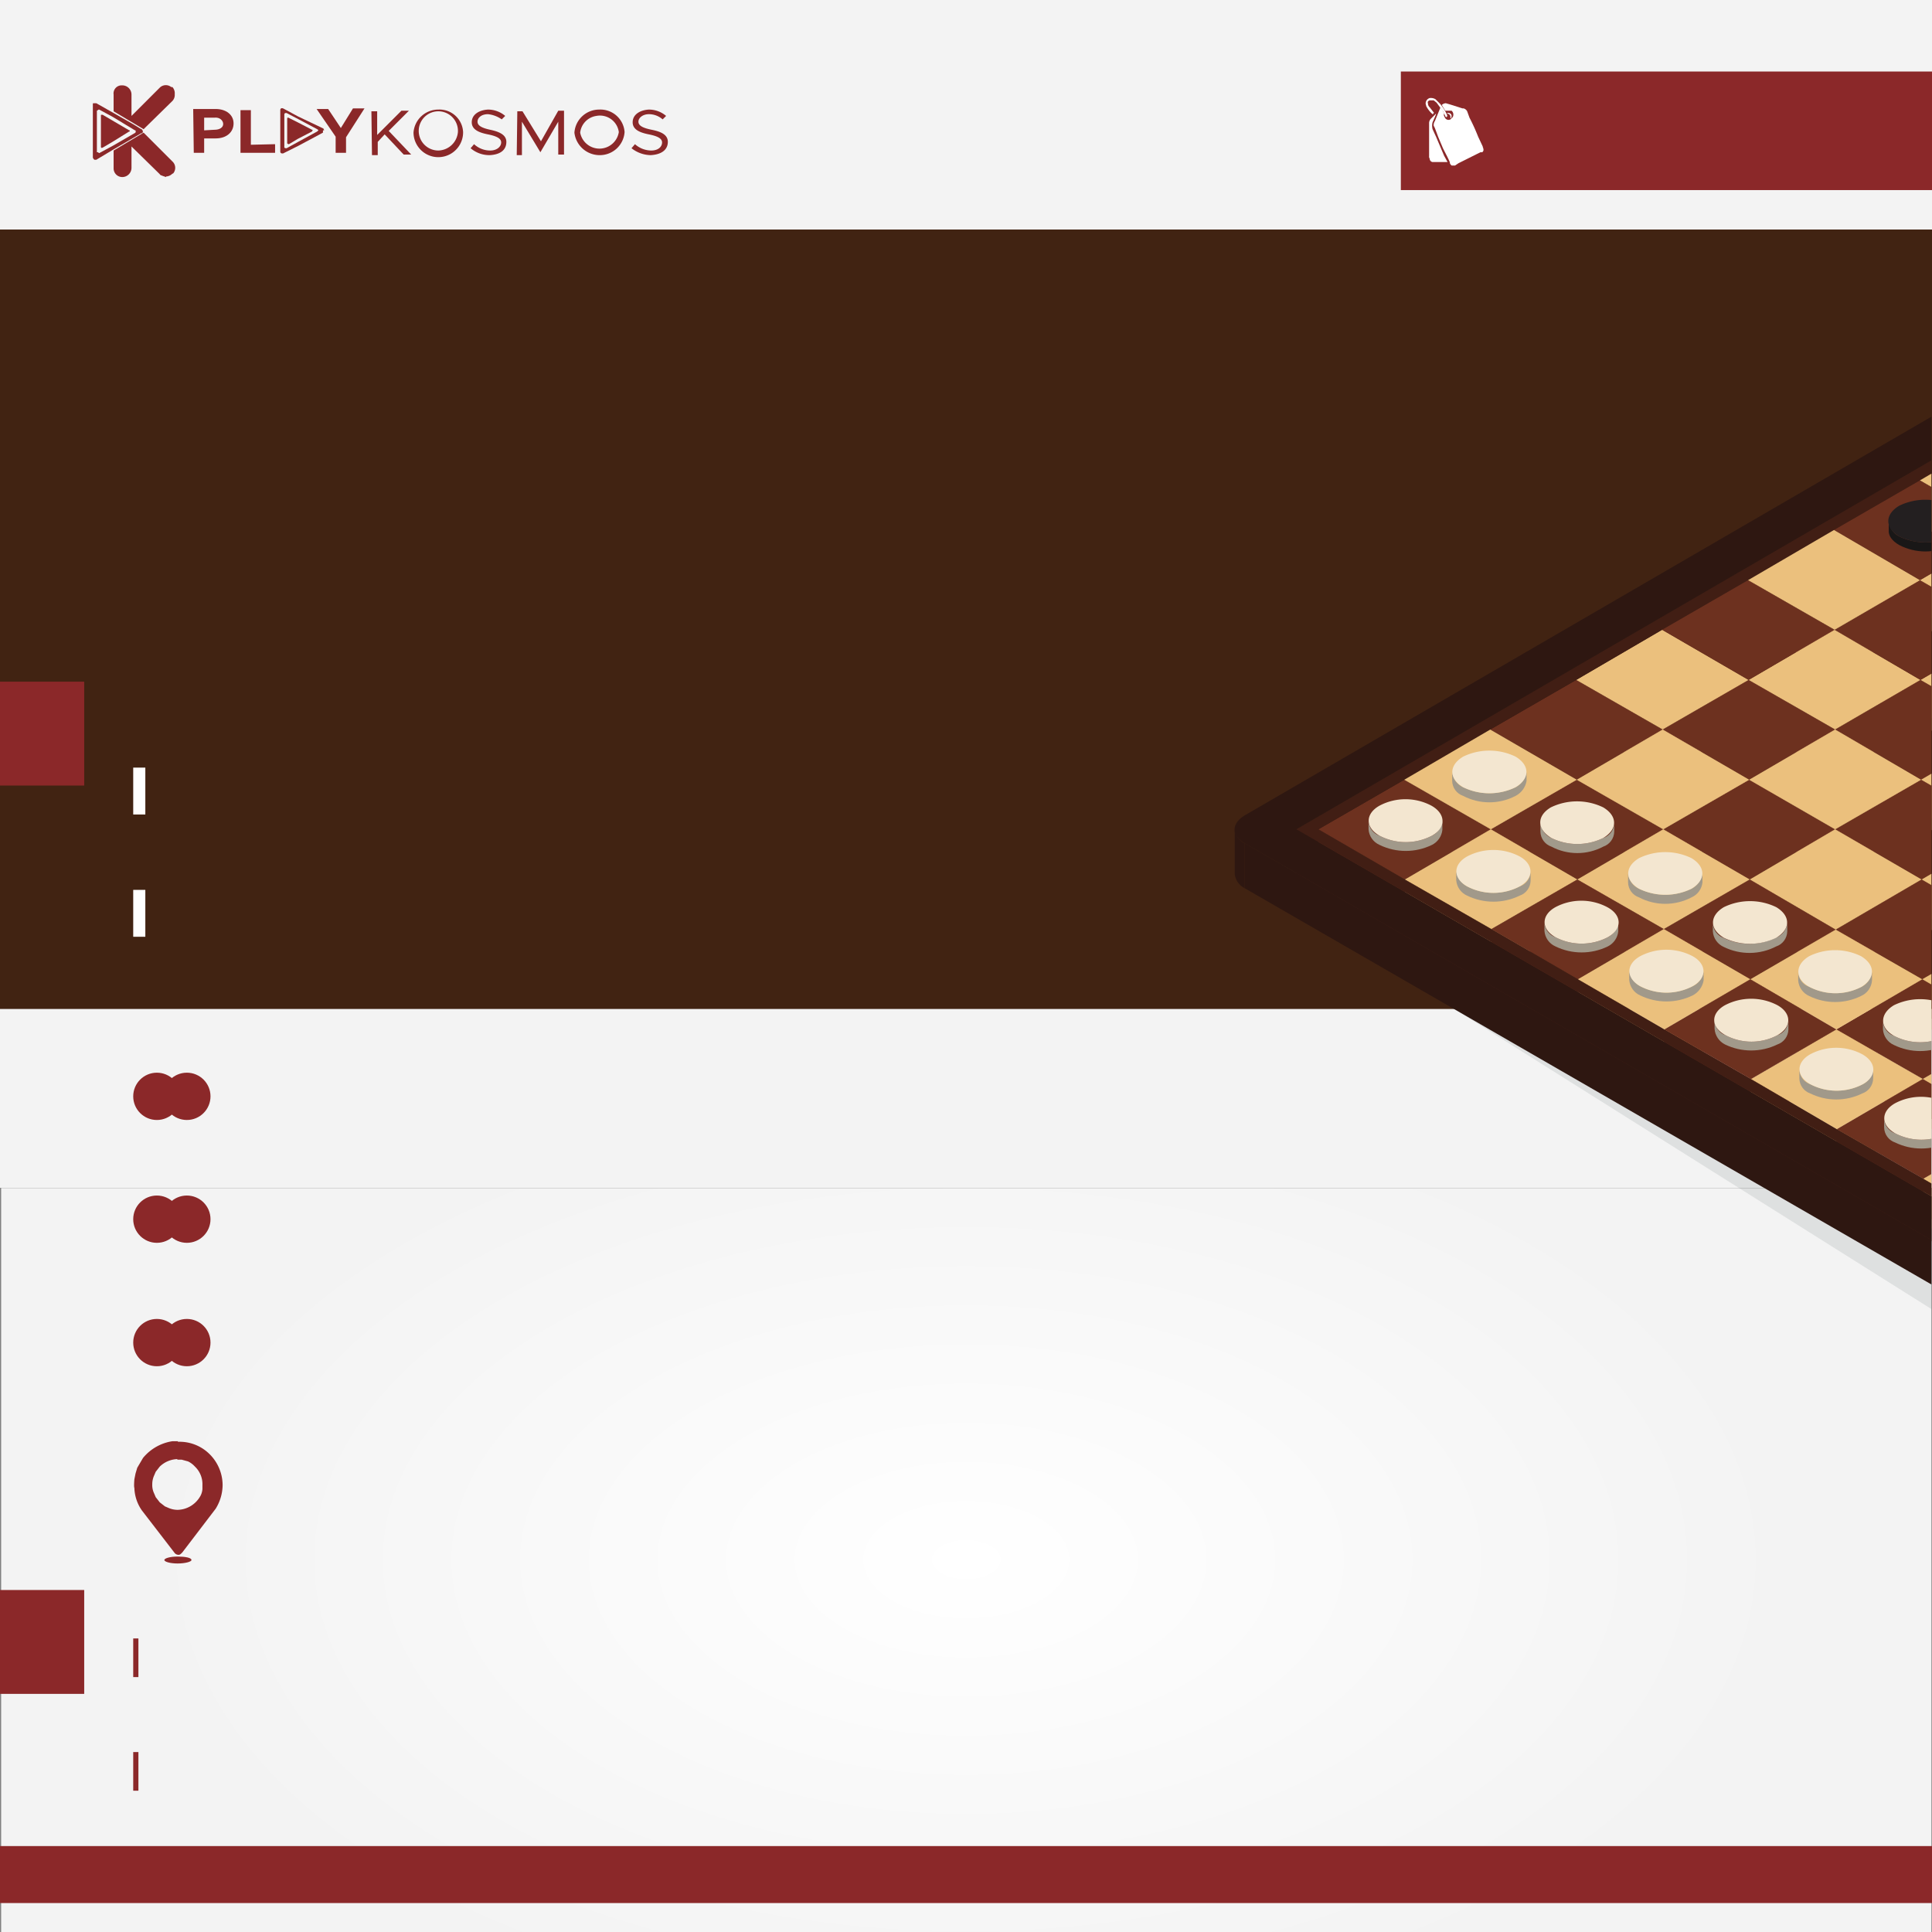 <svg id="b579245a-172e-460f-986d-e46d4be2309b" data-name="Layer 1" xmlns="http://www.w3.org/2000/svg" xmlns:xlink="http://www.w3.org/1999/xlink" width="335" height="335" viewBox="0 0 335 335">
  <rect x="0" y="0" width="335" height="335" fill="#808080" stroke="none"/>
  <defs>
    <radialGradient id="adffb8e7-b6c4-4043-b7ab-d3c22f798547" cx="167.55" cy="219.71" r="142.83" gradientTransform="translate(0 145.2) scale(1 0.57)" gradientUnits="userSpaceOnUse">
      <stop offset="0" stop-color="#fff"/>
      <stop offset="1" stop-color="#f3f3f3"/>
    </radialGradient>
    <radialGradient id="a56e0d9f-366a-46cb-81c6-3f0dd7b933a6" cx="167.5" cy="-65.21" r="130" gradientTransform="matrix(1, 0, 0, -1.36, 0, 455.23)" xlink:href="#adffb8e7-b6c4-4043-b7ab-d3c22f798547"/>
    <clipPath id="a9082464-cea8-4c63-8455-c39a7ade8ea6">
      <rect width="334.9" height="473.81" fill="none"/>
    </clipPath>
    <clipPath id="a20444fc-c67c-4355-ac3a-2a7e32ccacd1">
      <path d="M340.3,90.4v1.5a2.8,2.8,0,0,1-1.9,2.6,9.8,9.8,0,0,1-9.1,0c-1.2-.7-1.9-1.6-1.8-2.6V90.4a3.3,3.3,0,0,0,1.8,2.6,10.4,10.4,0,0,0,9.1,0A2.8,2.8,0,0,0,340.3,90.4Z" fill="none"/>
    </clipPath>
    <clipPath id="e36ac308-5df9-4354-bf50-aa76743e8f31">
      <path d="M264.7,133.9v1.5a3.6,3.6,0,0,1-1.9,2.6,9.8,9.8,0,0,1-9.1,0,2.8,2.8,0,0,1-1.9-2.6v-1.6a3.2,3.2,0,0,0,1.9,2.7,10.4,10.4,0,0,0,9.1,0A3.6,3.6,0,0,0,264.7,133.9Z" fill="none"/>
    </clipPath>
    <clipPath id="e7ef9ee9-caee-4b4e-9102-2cf9fd3f803a">
      <path d="M279.9,142.7v1.5a2.8,2.8,0,0,1-1.9,2.6,9.6,9.6,0,0,1-9,0,2.8,2.8,0,0,1-1.9-2.6v-1.6a3.2,3.2,0,0,0,1.9,2.7,10.2,10.2,0,0,0,9,0A2.8,2.8,0,0,0,279.9,142.7Z" fill="none"/>
    </clipPath>
    <clipPath id="e1914b7a-31e8-41f3-a0a0-4ea05456e651">
      <path d="M295.2,151.5V153a3.2,3.2,0,0,1-1.9,2.6,9.8,9.8,0,0,1-9.1,0,2.8,2.8,0,0,1-1.9-2.6v-1.6a3.2,3.2,0,0,0,1.9,2.7,10.4,10.4,0,0,0,9.1,0A3.6,3.6,0,0,0,295.2,151.5Z" fill="none"/>
    </clipPath>
    <clipPath id="f24ddd49-c0f8-4468-b0b7-eb173d767e8b">
      <path d="M309.9,160v1.5a2.8,2.8,0,0,1-1.9,2.6,10.1,10.1,0,0,1-9.1.1,3.2,3.2,0,0,1-1.9-2.7v-1.6a2.8,2.8,0,0,0,1.8,2.7,10.4,10.4,0,0,0,9.1,0A3,3,0,0,0,309.9,160Z" fill="none"/>
    </clipPath>
    <clipPath id="b7c801c0-9fc8-45d8-b9bb-c79cfc3c46b7">
      <path d="M324.6,168.5V170a3.2,3.2,0,0,1-1.9,2.7,10.2,10.2,0,0,1-9,0,3.2,3.2,0,0,1-1.9-2.7v-1.5a2.8,2.8,0,0,0,1.9,2.6,9.8,9.8,0,0,0,9.1,0A3.3,3.3,0,0,0,324.6,168.5Z" fill="none"/>
    </clipPath>
    <clipPath id="a4ea673f-9364-474f-a432-bedff842ded6">
      <path d="M339.3,177v1.5a3.3,3.3,0,0,1-1.8,2.7,10.4,10.4,0,0,1-9.1,0,3.2,3.2,0,0,1-1.9-2.7V177a2.8,2.8,0,0,0,1.9,2.6,9.8,9.8,0,0,0,9.1,0A3.3,3.3,0,0,0,339.3,177Z" fill="none"/>
    </clipPath>
    <clipPath id="fb3db44d-3b9e-4fb7-a039-62e4ac594afc">
      <path d="M250.1,142.3v1.6a3.3,3.3,0,0,1-1.8,2.6,10.4,10.4,0,0,1-9.1,0,3.2,3.2,0,0,1-1.9-2.7v-1.5a2.8,2.8,0,0,0,1.9,2.6,9.8,9.8,0,0,0,9.1,0A3.3,3.3,0,0,0,250.1,142.3Z" fill="none"/>
    </clipPath>
    <clipPath id="f3fc1c3e-9166-4a23-865e-b52d2cb3044a">
      <path d="M265.4,151.1v1.6a2.8,2.8,0,0,1-1.9,2.6,10.4,10.4,0,0,1-9.1,0,3.2,3.2,0,0,1-1.9-2.7v-1.5a3.6,3.6,0,0,0,1.9,2.6,9.8,9.8,0,0,0,9.1,0A2.8,2.8,0,0,0,265.4,151.1Z" fill="none"/>
    </clipPath>
    <clipPath id="e5732d38-1fa2-4647-afa9-57262903154c">
      <path d="M280.6,159.9v1.6a3.3,3.3,0,0,1-1.8,2.6,10.4,10.4,0,0,1-9.1,0,3.2,3.2,0,0,1-1.9-2.7v-1.5a2.8,2.8,0,0,0,1.9,2.6,9.8,9.8,0,0,0,9.1,0A3.3,3.3,0,0,0,280.6,159.9Z" fill="none"/>
    </clipPath>
    <clipPath id="bdb601e1-ec96-429e-8f14-c4461f68674b">
      <path d="M295.4,168.4V170a3.6,3.6,0,0,1-1.9,2.6,10.4,10.4,0,0,1-9.1,0,3.2,3.2,0,0,1-1.9-2.7v-1.5a3.6,3.6,0,0,0,1.9,2.6,9.8,9.8,0,0,0,9.1,0A3.2,3.2,0,0,0,295.4,168.4Z" fill="none"/>
    </clipPath>
    <clipPath id="f2ce44b2-7303-418b-9391-a7e9d9d3cb7c">
      <path d="M310.1,176.9v1.6a2.8,2.8,0,0,1-1.9,2.6,10.4,10.4,0,0,1-9.1,0,3.3,3.3,0,0,1-1.8-2.7v-1.5a2.8,2.8,0,0,0,1.9,2.6,9.6,9.6,0,0,0,9,0A2.8,2.8,0,0,0,310.1,176.9Z" fill="none"/>
    </clipPath>
    <clipPath id="bc7157b3-72a8-4203-b6a5-a76c42a73d9a">
      <path d="M324.8,185.4V187a2.8,2.8,0,0,1-1.9,2.6,10.2,10.2,0,0,1-9,0A2.8,2.8,0,0,1,312,187v-1.6a2.8,2.8,0,0,0,1.9,2.6,9.8,9.8,0,0,0,9.1,0A3.3,3.3,0,0,0,324.8,185.4Z" fill="none"/>
    </clipPath>
    <clipPath id="e58e314e-6dbf-467f-a804-be5739f3bc3c">
      <path d="M339.5,193.9v1.6a3.3,3.3,0,0,1-1.8,2.6,10.4,10.4,0,0,1-9.1,0,2.8,2.8,0,0,1-1.9-2.6v-1.6a2.8,2.8,0,0,0,1.9,2.6,9.8,9.8,0,0,0,9.1,0A3.3,3.3,0,0,0,339.5,193.9Z" fill="none"/>
    </clipPath>
  </defs>
  <g>
    <g>
      <g>
        <rect x="0.2" y="206" width="334.7" height="129.03" fill="url(#adffb8e7-b6c4-4043-b7ab-d3c22f798547)"/>
        <g>
          <rect width="335" height="205.97" fill="url(#a56e0d9f-366a-46cb-81c6-3f0dd7b933a6)"/>
          <rect y="39.8" width="335" height="135.15" fill="#412312"/>
          <rect y="320.1" width="335" height="9.88" fill="#8b2829"/>
          <rect y="118.2" width="14.6" height="18.01" fill="#8b2829"/>
          <rect y="275.7" width="14.6" height="18.01" fill="#8b2829"/>
        </g>
      </g>
      <g clip-path="url(#a9082464-cea8-4c63-8455-c39a7ade8ea6)">
        <g>
          <polygon points="428.6 122.2 419.1 116.7 410.3 111.6 401.5 106.5 348.7 76 296.2 106.5 296.2 106.5 296.1 106.5 287.4 111.6 286.7 111.9 278.6 116.7 278 117 269.2 122.1 269.3 122.2 216.8 152.7 357.5 241.2 490 157.6 481.5 152.7 428.6 122.2" fill="#273339" opacity="0.1" style="isolation: isolate"/>
          <g>
            <g>
              <polygon points="243.5 135.2 243.5 143 228.6 151.6 228.6 143.8 243.5 135.2" fill="#411e14"/>
              <polygon points="258.4 126.5 258.4 134.3 243.5 143 243.5 135.2 258.4 126.5" fill="#411e14"/>
              <polygon points="258.5 143.8 258.5 151.6 243.5 143 243.5 135.2 258.5 143.8" fill="#ebc07d"/>
              <polygon points="258.5 143.8 258.5 151.6 243.6 160.3 243.6 152.5 258.5 143.8" fill="#6d311f"/>
              <polygon points="243.6 152.5 243.6 160.3 228.6 151.6 228.6 143.8 243.6 152.5" fill="#6d311f"/>
              <polygon points="258.6 161.1 258.6 168.9 243.6 160.3 243.6 152.5 258.6 161.1" fill="#ebc07d"/>
              <polygon points="273.4 135.2 273.4 143 258.4 134.3 258.4 126.5 273.4 135.2" fill="#6d311f"/>
              <polygon points="273.4 135.2 273.4 143 258.5 151.6 258.5 143.8 273.4 135.2" fill="#ebc07d"/>
              <polygon points="273.5 152.5 273.5 160.3 258.5 151.6 258.5 143.8 273.5 152.5" fill="#6d311f"/>
              <polygon points="273.5 152.5 273.5 160.3 258.6 168.9 258.6 161.1 273.5 152.5" fill="#ebc07d"/>
              <polygon points="273.6 169.8 273.6 177.6 258.6 168.9 258.6 161.1 273.6 169.8" fill="#6d311f"/>
              <polygon points="288.2 109.2 288.2 117 273.3 125.6 273.3 117.9 288.2 109.2" fill="#411e14"/>
              <polygon points="288.3 126.5 288.2 134.3 273.3 125.6 273.3 117.9 288.3 126.5" fill="#ebc07d"/>
              <polygon points="288.3 126.5 288.2 134.3 273.4 143 273.4 135.2 288.3 126.5" fill="#6d311f"/>
              <polygon points="288.4 143.8 288.3 151.6 273.4 143 273.4 135.2 288.4 143.8" fill="#ebc07d"/>
              <polygon points="288.4 143.8 288.3 151.6 273.5 160.3 273.5 152.5 288.4 143.8" fill="#6d311f"/>
              <polygon points="288.5 161.1 288.4 168.9 273.5 160.3 273.5 152.5 288.5 161.1" fill="#ebc07d"/>
              <polygon points="288.5 161.1 288.4 168.9 273.6 177.6 273.6 169.8 288.5 161.1" fill="#6d311f"/>
              <polygon points="288.6 178.5 288.5 186.2 273.6 177.6 273.6 169.8 288.6 178.5" fill="#ebc07d"/>
              <polygon points="303.1 100.6 303 108.3 288.2 117 288.2 109.2 303.1 100.6" fill="#411e14"/>
              <polygon points="303.2 117.9 303.1 125.6 288.2 117 288.2 109.2 303.2 117.9" fill="#6d311f"/>
              <polygon points="303.2 117.9 303.1 125.6 288.2 134.3 288.3 126.5 303.2 117.9" fill="#ebc07d"/>
              <polygon points="303.3 135.2 303.2 143 288.2 134.3 288.3 126.5 303.3 135.2" fill="#6d311f"/>
              <polygon points="303.3 135.2 303.2 143 288.3 151.6 288.4 143.8 303.3 135.2" fill="#ebc07d"/>
              <polygon points="303.4 152.5 303.3 160.3 288.3 151.6 288.4 143.8 303.4 152.5" fill="#6d311f"/>
              <polygon points="303.4 152.5 303.3 160.3 288.4 168.9 288.5 161.1 303.4 152.5" fill="#ebc07d"/>
              <polygon points="303.5 169.8 303.4 177.6 288.4 168.9 288.5 161.1 303.5 169.8" fill="#6d311f"/>
              <polygon points="303.5 169.8 303.4 177.6 288.5 186.2 288.6 178.5 303.5 169.8" fill="#ebc07d"/>
              <polygon points="318 91.9 317.9 99.7 303 108.3 303.1 100.6 318 91.9" fill="#411e14"/>
              <polygon points="318.1 109.2 318 117 303 108.3 303.1 100.6 318.1 109.2" fill="#ebc07d"/>
              <polygon points="318.1 109.2 318 117 303.1 125.6 303.2 117.9 318.1 109.2" fill="#6d311f"/>
              <polygon points="318.2 126.5 318.1 134.3 303.1 125.6 303.2 117.9 318.2 126.5" fill="#ebc07d"/>
              <polygon points="318.2 126.5 318.1 134.3 303.2 143 303.3 135.2 318.2 126.5" fill="#6d311f"/>
              <polygon points="318.2 143.8 318.2 151.6 303.2 143 303.3 135.2 318.2 143.8" fill="#ebc07d"/>
              <polygon points="318.2 143.8 318.2 151.6 303.3 160.3 303.4 152.5 318.2 143.8" fill="#6d311f"/>
              <polygon points="318.3 161.2 318.3 168.9 303.3 160.3 303.4 152.5 318.3 161.2" fill="#ebc07d"/>
              <polygon points="318.3 161.2 318.3 168.9 303.4 177.6 303.5 169.8 318.3 161.2" fill="#6d311f"/>
              <polygon points="318.4 178.5 318.4 186.2 303.4 177.6 303.5 169.8 318.4 178.5" fill="#ebc07d"/>
              <polygon points="318.4 178.5 318.4 186.2 303.5 194.9 303.6 187.1 318.4 178.5" fill="#6d311f"/>
              <polygon points="303.6 187.1 303.5 194.9 288.5 186.2 288.6 178.5 303.6 187.1" fill="#6d311f"/>
              <polygon points="332.9 83.3 332.8 91 317.9 99.7 318 91.9 332.9 83.3" fill="#411e14"/>
              <polygon points="332.9 100.6 332.9 108.3 317.9 99.7 318 91.9 332.9 100.6" fill="#6d311f"/>
              <polygon points="332.9 100.6 332.9 108.3 318 117 318.1 109.2 332.9 100.6" fill="#ebc07d"/>
              <polygon points="333 117.9 333 125.6 318 117 318.1 109.2 333 117.9" fill="#6d311f"/>
              <polygon points="333 117.9 333 125.6 318.1 134.3 318.2 126.5 333 117.9" fill="#ebc07d"/>
              <polygon points="333.1 135.2 333.1 142.9 318.1 134.3 318.2 126.5 333.1 135.2" fill="#6d311f"/>
              <polygon points="333.1 135.2 333.1 142.9 318.2 151.6 318.2 143.8 333.1 135.2" fill="#ebc07d"/>
              <polygon points="333.2 152.5 333.2 160.3 318.2 151.6 318.2 143.8 333.2 152.5" fill="#6d311f"/>
              <polygon points="333.2 152.5 333.2 160.3 318.3 168.9 318.3 161.2 333.2 152.5" fill="#ebc07d"/>
              <polygon points="333.3 169.8 333.3 177.6 318.3 168.9 318.3 161.2 333.3 169.8" fill="#6d311f"/>
              <polygon points="333.3 169.8 333.3 177.6 318.4 186.2 318.4 178.5 333.3 169.8" fill="#ebc07d"/>
              <polygon points="333.4 187.1 333.4 194.9 318.4 186.2 318.4 178.5 333.4 187.1" fill="#6d311f"/>
              <polygon points="333.4 187.1 333.4 194.9 318.5 203.5 318.5 195.8 333.4 187.1" fill="#ebc07d"/>
              <polygon points="318.5 195.8 318.5 203.5 303.5 194.9 303.6 187.1 318.5 195.8" fill="#ebc07d"/>
              <polygon points="347.8 91.9 347.8 99.7 332.8 91 332.9 83.3 347.8 91.9" fill="#ebc07d"/>
              <polygon points="347.8 91.9 347.8 99.7 332.9 108.3 332.9 100.6 347.8 91.9" fill="#6d311f"/>
              <polygon points="347.9 109.2 347.9 117 332.9 108.3 332.9 100.6 347.9 109.2" fill="#ebc07d"/>
              <polygon points="347.9 109.2 347.9 117 333 125.6 333 117.9 347.9 109.2" fill="#6d311f"/>
              <polygon points="348 126.5 348 134.3 333 125.6 333 117.9 348 126.5" fill="#ebc07d"/>
              <polygon points="348 126.5 348 134.3 333.1 142.9 333.1 135.2 348 126.5" fill="#6d311f"/>
              <polygon points="348.1 143.8 348.1 151.6 333.1 142.9 333.1 135.2 348.1 143.8" fill="#ebc07d"/>
              <polygon points="348.1 143.8 348.1 151.6 333.2 160.3 333.2 152.5 348.1 143.8" fill="#6d311f"/>
              <polygon points="348.2 161.2 348.2 168.9 333.2 160.3 333.2 152.5 348.2 161.2" fill="#ebc07d"/>
              <polygon points="348.2 161.2 348.2 168.9 333.3 177.6 333.3 169.8 348.2 161.2" fill="#6d311f"/>
              <polygon points="348.3 178.5 348.3 186.2 333.3 177.6 333.3 169.8 348.3 178.5" fill="#ebc07d"/>
              <polygon points="348.3 178.5 348.3 186.2 333.4 194.9 333.4 187.1 348.3 178.5" fill="#6d311f"/>
              <polygon points="348.4 195.8 348.4 203.5 333.4 194.9 333.4 187.1 348.4 195.8" fill="#ebc07d"/>
              <polygon points="348.4 195.8 348.4 203.5 333.5 212.2 333.5 204.4 348.4 195.8" fill="#6d311f"/>
              <polygon points="333.5 204.4 333.5 212.2 318.5 203.5 318.5 195.8 333.5 204.4" fill="#6d311f"/>
              <polygon points="348.5 213.1 348.5 220.8 333.5 212.2 333.5 204.4 348.5 213.1" fill="#ebc07d"/>
              <polygon points="348.5 215.3 348.5 223.1 224.8 151.6 224.8 143.8 348.5 215.3" fill="#411e14"/>
              <polygon points="228.6 143.8 243.5 135.2 258.4 126.5 263.2 129.3 273.3 123.4 273.3 117.9 288.2 109.2 303.1 100.6 318 91.9 318 91.9 332.9 83.3 332.9 83.3 332.9 83.3 337.6 86 347.7 80.2 347.7 72.4 224.8 143.8 224.8 151.6 228.6 149.4 228.6 143.8" fill="#2e1711"/>
              <polygon points="339.5 87.1 347.7 82.4 347.7 74.6 332.9 83.3 332.9 83.3 339.5 87.1" fill="#411e14"/>
              <polygon points="362.9 117.9 348 126.5 333 117.9 347.9 109.2 362.9 117.9" fill="#ebc07d"/>
              <polygon points="333 117.9 318.2 126.5 303.2 117.9 318.1 109.2 333 117.9" fill="#ebc07d"/>
              <polygon points="273.3 117.9 273.3 125.6 258.4 134.3 258.4 126.5 273.3 117.9" fill="#411e14"/>
              <polygon points="362.8 100.6 347.9 109.2 332.9 100.6 347.8 91.9 362.8 100.6" fill="#ebc07d"/>
              <polygon points="347.9 109.2 333 117.9 318.1 109.2 332.9 100.6 347.9 109.2" fill="#6d311f"/>
              <polygon points="303.2 117.9 288.3 126.5 273.3 117.9 288.2 109.2 303.2 117.9" fill="#ebc07d"/>
              <polygon points="348 126.5 333.1 135.2 318.2 126.5 333 117.9 348 126.5" fill="#6d311f"/>
              <polygon points="288.3 126.5 273.4 135.2 258.4 126.5 273.3 117.9 288.3 126.5" fill="#6d311f"/>
              <polygon points="363 135.2 348.1 143.8 333.1 135.2 348 126.5 363 135.2" fill="#ebc07d"/>
              <path d="M214.1,151.6v-7.8a2.9,2.9,0,0,0,1.7,2.4V154A3.2,3.2,0,0,1,214.1,151.6Z" fill="#2e1711"/>
              <polygon points="348.1 143.8 333.2 152.5 318.2 143.8 333.1 135.2 348.1 143.8" fill="#6d311f"/>
              <polygon points="318.2 143.8 303.4 152.5 288.4 143.8 303.3 135.2 318.2 143.8" fill="#6d311f"/>
              <polygon points="288.4 143.8 273.5 152.5 258.5 143.8 273.4 135.2 288.4 143.8" fill="#6d311f"/>
              <polygon points="258.5 143.8 243.6 152.5 228.6 143.8 243.5 135.2 258.5 143.8" fill="#6d311f"/>
              <polygon points="363.1 152.5 348.2 161.2 333.2 152.5 348.1 143.8 363.1 152.5" fill="#ebc07d"/>
              <polygon points="333.2 152.5 318.3 161.2 303.4 152.5 318.2 143.8 333.2 152.5" fill="#ebc07d"/>
              <polygon points="303.4 152.5 288.5 161.1 273.5 152.5 288.4 143.8 303.4 152.5" fill="#ebc07d"/>
              <polygon points="273.5 152.5 258.6 161.1 243.6 152.5 258.5 143.8 273.5 152.5" fill="#ebc07d"/>
              <polygon points="348.2 161.2 333.3 169.8 318.3 161.2 333.2 152.5 348.2 161.2" fill="#6d311f"/>
              <polygon points="318.3 161.2 303.5 169.8 288.5 161.1 303.4 152.5 318.3 161.2" fill="#6d311f"/>
              <polygon points="288.5 161.1 273.6 169.8 258.6 161.1 273.5 152.5 288.5 161.1" fill="#6d311f"/>
              <polygon points="363.2 169.8 348.3 178.5 333.3 169.8 348.2 161.2 363.2 169.8" fill="#ebc07d"/>
              <polygon points="303.5 169.8 288.6 178.5 273.6 169.8 288.5 161.1 303.5 169.8" fill="#ebc07d"/>
              <polygon points="348.3 178.5 333.4 187.1 318.4 178.5 333.3 169.8 348.3 178.5" fill="#6d311f"/>
              <polygon points="363.3 187.1 348.4 195.8 333.4 187.1 348.3 178.5 363.3 187.1" fill="#ebc07d"/>
              <polygon points="333.4 187.1 318.5 195.8 303.6 187.1 318.4 178.5 333.4 187.1" fill="#ebc07d"/>
              <polygon points="348.4 195.8 333.5 204.4 318.5 195.8 333.4 187.1 348.4 195.8" fill="#6d311f"/>
              <polygon points="363.4 204.4 348.5 213.1 333.5 204.4 348.4 195.8 363.4 204.4" fill="#ebc07d"/>
              <path d="M480.4,141.4,351.8,67.2a9.1,9.1,0,0,0-8.2,0L215.8,141.4c-2.3,1.4-2.3,3.5,0,4.8l128.6,74.3a9.3,9.3,0,0,0,8.3,0l127.7-74.3C482.7,144.9,482.7,142.8,480.4,141.4ZM348.5,215.3,224.8,143.8,347.7,72.4l123.8,71.4-123,71.5" fill="#2e1711"/>
              <path d="M348.5,215.3l123-71.5L347.7,72.4,224.8,143.8Zm-90.1-88.8,14.9-8.6,14.9-8.7,14.9-8.6L318,91.9l14.9-8.6,14.8-8.7,15,8.7,15,8.6,15,8.7,15,8.6,15,8.7,15,8.6,15,8.7,15,8.6h0l-14.9,8.7-14.9,8.7L423,169.8h0l-14.9,8.7-14.9,8.6-14.9,8.7h0l-14.9,8.6-14.9,8.7-15-8.7-15-8.6-14.9-8.7-15-8.6-15-8.7-15-8.7-15-8.6-15-8.7,14.9-8.6,14.9-8.7" fill="#411e14"/>
              <polygon points="347.8 91.9 362.7 83.3 347.7 74.6 332.9 83.3 347.8 91.9" fill="#ebc07d"/>
              <polygon points="347.8 91.9 332.9 100.6 318 91.9 332.9 83.3 347.8 91.9" fill="#6d311f"/>
              <polygon points="332.9 100.6 318.1 109.2 303.1 100.6 318 91.9 332.9 100.6" fill="#ebc07d"/>
              <polygon points="318.1 109.2 303.2 117.9 288.2 109.2 303.1 100.6 318.1 109.2" fill="#6d311f"/>
              <polygon points="318.2 126.5 303.3 135.2 288.3 126.5 303.2 117.9 318.2 126.5" fill="#6d311f"/>
              <polygon points="333.1 135.2 318.2 143.8 303.3 135.2 318.2 126.5 333.1 135.2" fill="#ebc07d"/>
              <polygon points="303.3 135.2 288.4 143.8 273.4 135.2 288.3 126.5 303.3 135.2" fill="#ebc07d"/>
              <polygon points="273.4 135.2 258.5 143.8 243.5 135.2 258.4 126.5 273.4 135.2" fill="#ebc07d"/>
              <polygon points="333.3 169.8 318.4 178.5 303.5 169.8 318.3 161.2 333.3 169.8" fill="#ebc07d"/>
              <polygon points="318.4 178.5 303.6 187.1 288.6 178.5 303.5 169.8 318.4 178.5" fill="#6d311f"/>
              <polygon points="344.4 220.5 344.4 228.2 215.8 154 215.8 146.2 344.4 220.5" fill="#2e1711"/>
            </g>
            <g>
              <g clip-path="url(#a20444fc-c67c-4355-ac3a-2a7e32ccacd1)">
                <path d="M340.3,90.4v1.5a2.8,2.8,0,0,1-1.9,2.6,9.8,9.8,0,0,1-9.1,0c-1.2-.7-1.9-1.6-1.8-2.6V90.4a3.3,3.3,0,0,0,1.8,2.6,10.4,10.4,0,0,0,9.1,0,2.8,2.8,0,0,0,1.9-2.6" fill="#191717"/>
              </g>
              <path d="M338.4,87.7c2.5,1.5,2.5,3.8,0,5.3a10.4,10.4,0,0,1-9.1,0c-2.5-1.5-2.5-3.8,0-5.3A10.4,10.4,0,0,1,338.4,87.7Z" fill="#231f20"/>
            </g>
            <g>
              <g>
                <g clip-path="url(#e36ac308-5df9-4354-bf50-aa76743e8f31)">
                  <path d="M264.7,133.9v1.5a3.6,3.6,0,0,1-1.9,2.6,9.8,9.8,0,0,1-9.1,0,2.8,2.8,0,0,1-1.9-2.6v-1.6a3.2,3.2,0,0,0,1.9,2.7,10.4,10.4,0,0,0,9.1,0,3.6,3.6,0,0,0,1.9-2.6" fill="#a1998a"/>
                </g>
                <path d="M262.8,131.2c2.5,1.5,2.5,3.8,0,5.3a10.4,10.4,0,0,1-9.1,0c-2.5-1.5-2.5-3.8,0-5.3A10.4,10.4,0,0,1,262.8,131.2Z" fill="#f3e6d0"/>
              </g>
              <g>
                <g clip-path="url(#e7ef9ee9-caee-4b4e-9102-2cf9fd3f803a)">
                  <path d="M279.9,142.7v1.5a2.8,2.8,0,0,1-1.9,2.6,9.6,9.6,0,0,1-9,0,2.8,2.8,0,0,1-1.9-2.6v-1.6a3.2,3.2,0,0,0,1.9,2.7,10.2,10.2,0,0,0,9,0,2.8,2.8,0,0,0,1.9-2.6" fill="#a1998a"/>
                </g>
                <path d="M278,140c2.5,1.5,2.5,3.8,0,5.3a10.2,10.2,0,0,1-9,0c-2.5-1.5-2.6-3.8-.1-5.3A10.4,10.4,0,0,1,278,140Z" fill="#f3e6d0"/>
              </g>
              <g>
                <g clip-path="url(#e1914b7a-31e8-41f3-a0a0-4ea05456e651)">
                  <path d="M295.2,151.5V153a3.2,3.2,0,0,1-1.9,2.6,9.8,9.8,0,0,1-9.1,0,2.8,2.8,0,0,1-1.9-2.6v-1.6a3.2,3.2,0,0,0,1.9,2.7,10.4,10.4,0,0,0,9.1,0,3.6,3.6,0,0,0,1.9-2.6" fill="#a1998a"/>
                </g>
                <path d="M293.3,148.8c2.5,1.5,2.5,3.8,0,5.3a10.4,10.4,0,0,1-9.1,0c-2.5-1.5-2.5-3.8,0-5.3A10.4,10.4,0,0,1,293.3,148.8Z" fill="#f3e6d0"/>
              </g>
              <g>
                <g clip-path="url(#f24ddd49-c0f8-4468-b0b7-eb173d767e8b)">
                  <path d="M309.9,160v1.5a2.8,2.8,0,0,1-1.9,2.6,10.1,10.1,0,0,1-9.1.1,3.2,3.2,0,0,1-1.9-2.7v-1.6a2.8,2.8,0,0,0,1.8,2.7,10.4,10.4,0,0,0,9.1,0,2.8,2.8,0,0,0,1.9-2.6" fill="#a1998a"/>
                </g>
                <path d="M308,157.3c2.5,1.5,2.5,3.8,0,5.3a10.4,10.4,0,0,1-9.1,0c-2.5-1.5-2.5-3.8,0-5.3A10.4,10.4,0,0,1,308,157.3Z" fill="#f3e6d0"/>
              </g>
              <g>
                <g clip-path="url(#b7c801c0-9fc8-45d8-b9bb-c79cfc3c46b7)">
                  <path d="M324.6,168.5V170a3.2,3.2,0,0,1-1.9,2.7,10.2,10.2,0,0,1-9,0,3.2,3.2,0,0,1-1.9-2.7v-1.5a2.8,2.8,0,0,0,1.9,2.6,9.8,9.8,0,0,0,9.1,0,3.3,3.3,0,0,0,1.8-2.6" fill="#a1998a"/>
                </g>
                <path d="M322.7,165.8c2.5,1.5,2.5,3.8.1,5.3a9.8,9.8,0,0,1-9.1,0c-2.5-1.4-2.5-3.8,0-5.3A10.2,10.2,0,0,1,322.7,165.8Z" fill="#f3e6d0"/>
              </g>
              <g>
                <g clip-path="url(#a4ea673f-9364-474f-a432-bedff842ded6)">
                  <path d="M339.3,177v1.5a3.3,3.3,0,0,1-1.8,2.7,10.4,10.4,0,0,1-9.1,0,3.2,3.2,0,0,1-1.9-2.7V177a2.8,2.8,0,0,0,1.9,2.6,9.8,9.8,0,0,0,9.1,0,3.3,3.3,0,0,0,1.8-2.6" fill="#a1998a"/>
                </g>
                <path d="M337.5,174.3c2.5,1.5,2.5,3.8,0,5.3a9.8,9.8,0,0,1-9.1,0c-2.5-1.4-2.5-3.8,0-5.3A10.4,10.4,0,0,1,337.5,174.3Z" fill="#f3e6d0"/>
              </g>
              <g>
                <g clip-path="url(#fb3db44d-3b9e-4fb7-a039-62e4ac594afc)">
                  <path d="M250.1,142.3v1.6a3.3,3.3,0,0,1-1.8,2.6,10.4,10.4,0,0,1-9.1,0,3.2,3.2,0,0,1-1.9-2.7v-1.5a2.8,2.8,0,0,0,1.9,2.6,9.8,9.8,0,0,0,9.1,0,3.3,3.3,0,0,0,1.8-2.6" fill="#a1998a"/>
                </g>
                <path d="M248.2,139.7c2.5,1.4,2.6,3.8.1,5.2a9.8,9.8,0,0,1-9.1,0c-2.5-1.4-2.5-3.8,0-5.2A9.6,9.6,0,0,1,248.2,139.7Z" fill="#f3e6d0"/>
              </g>
              <g>
                <g clip-path="url(#f3fc1c3e-9166-4a23-865e-b52d2cb3044a)">
                  <path d="M265.4,151.1v1.6a2.8,2.8,0,0,1-1.9,2.6,10.4,10.4,0,0,1-9.1,0,3.2,3.2,0,0,1-1.9-2.7v-1.5a3.6,3.6,0,0,0,1.9,2.6,9.8,9.8,0,0,0,9.1,0,2.8,2.8,0,0,0,1.9-2.6" fill="#a1998a"/>
                </g>
                <path d="M263.5,148.5c2.5,1.4,2.5,3.8,0,5.2a9.8,9.8,0,0,1-9.1,0c-2.5-1.4-2.5-3.8,0-5.2A9.8,9.8,0,0,1,263.5,148.5Z" fill="#f3e6d0"/>
              </g>
              <g>
                <g clip-path="url(#e5732d38-1fa2-4647-afa9-57262903154c)">
                  <path d="M280.6,159.9v1.6a3.3,3.3,0,0,1-1.8,2.6,10.4,10.4,0,0,1-9.1,0,3.2,3.2,0,0,1-1.9-2.7v-1.5a2.8,2.8,0,0,0,1.9,2.6,9.8,9.8,0,0,0,9.1,0,3.3,3.3,0,0,0,1.8-2.6" fill="#a1998a"/>
                </g>
                <path d="M278.7,157.3c2.6,1.4,2.6,3.8.1,5.2a9.8,9.8,0,0,1-9.1,0c-2.5-1.4-2.5-3.8,0-5.2A9.6,9.6,0,0,1,278.7,157.3Z" fill="#f3e6d0"/>
              </g>
              <g>
                <g clip-path="url(#bdb601e1-ec96-429e-8f14-c4461f68674b)">
                  <path d="M295.4,168.4V170a3.6,3.6,0,0,1-1.9,2.6,10.4,10.4,0,0,1-9.1,0,3.2,3.2,0,0,1-1.9-2.7v-1.5a3.6,3.6,0,0,0,1.9,2.6,9.8,9.8,0,0,0,9.1,0,3.2,3.2,0,0,0,1.9-2.6" fill="#a1998a"/>
                </g>
                <path d="M293.5,165.8c2.5,1.4,2.5,3.8,0,5.2a9.8,9.8,0,0,1-9.1,0c-2.5-1.4-2.5-3.8,0-5.2A9.8,9.8,0,0,1,293.5,165.8Z" fill="#f3e6d0"/>
              </g>
              <g>
                <g clip-path="url(#f2ce44b2-7303-418b-9391-a7e9d9d3cb7c)">
                  <path d="M310.1,176.9v1.6a2.8,2.8,0,0,1-1.9,2.6,10.4,10.4,0,0,1-9.1,0,3.3,3.3,0,0,1-1.8-2.7v-1.5a2.8,2.8,0,0,0,1.9,2.6,9.6,9.6,0,0,0,9,0,2.8,2.8,0,0,0,1.9-2.6" fill="#a1998a"/>
                </g>
                <path d="M308.2,174.3c2.5,1.4,2.5,3.8,0,5.2a9.6,9.6,0,0,1-9,0c-2.6-1.4-2.6-3.8-.1-5.2A9.8,9.8,0,0,1,308.2,174.3Z" fill="#f3e6d0"/>
              </g>
              <g>
                <g clip-path="url(#bc7157b3-72a8-4203-b6a5-a76c42a73d9a)">
                  <path d="M324.8,185.4V187a2.8,2.8,0,0,1-1.9,2.6,10.2,10.2,0,0,1-9,0A2.8,2.8,0,0,1,312,187v-1.6a2.8,2.8,0,0,0,1.9,2.6,9.8,9.8,0,0,0,9.1,0,3.3,3.3,0,0,0,1.8-2.6" fill="#a1998a"/>
                </g>
                <path d="M322.9,182.8c2.5,1.4,2.6,3.8.1,5.2a9.8,9.8,0,0,1-9.1,0c-2.5-1.4-2.5-3.8,0-5.2A9.6,9.6,0,0,1,322.9,182.8Z" fill="#f3e6d0"/>
              </g>
              <g>
                <g clip-path="url(#e58e314e-6dbf-467f-a804-be5739f3bc3c)">
                  <path d="M339.5,193.9v1.6a3.3,3.3,0,0,1-1.8,2.6,10.4,10.4,0,0,1-9.1,0,2.8,2.8,0,0,1-1.9-2.6v-1.6a2.8,2.8,0,0,0,1.9,2.6,9.8,9.8,0,0,0,9.1,0,3.3,3.3,0,0,0,1.8-2.6" fill="#a1998a"/>
                </g>
                <path d="M337.6,191.3c2.6,1.4,2.6,3.8.1,5.2a9.8,9.8,0,0,1-9.1,0c-2.5-1.4-2.5-3.8,0-5.2A9.6,9.6,0,0,1,337.6,191.3Z" fill="#f3e6d0"/>
              </g>
            </g>
          </g>
        </g>
      </g>
    </g>
    <g>
      <g>
        <path d="M30.3,16.4a1.5,1.5,0,0,1-.4,1.1l-5,4.9-5.2-3.1V16.4a1.4,1.4,0,0,1,1.4-1.6h.1a1.6,1.6,0,0,1,1.6,1.6h0v3.7l4.9-4.9a1.5,1.5,0,0,1,2-.1h.2a1.6,1.6,0,0,1,.4,1.2" fill="#8b2829"/>
        <path d="M28.8,30.7l-.6-.2c-.2-.1-.4-.1-.5-.3l-4.9-4.8v3.7a1.6,1.6,0,0,1-1.6,1.6,1.5,1.5,0,0,1-1.5-1.5h0V26.1L24.9,23l5,5a1.5,1.5,0,0,1,.1,2.1h-.1a1.6,1.6,0,0,1-1.1.5" fill="#8b2829"/>
        <path d="M24.7,22.6a.3.3,0,0,1-.1-.2h-.1l-1.3-.8-3.5-2-3-1.7h-.5c-.1,0-.1.1-.1.2v9.2c0,.1.2.4.3.4h.3l3-1.8,4.8-2.8h.2C24.8,22.7,24.8,22.7,24.7,22.6Zm-1.2.2V23l-3.8,2.2-2.4,1.3c-.1.1-.2,0-.3-.1h-.2V19.2l.3-.2h.1l2.4,1.3,3.8,2.3c.1,0,.2.1.1.3Z" fill="#8b2829"/>
        <path d="M22.5,22.8h-.1l-2.9,1.8-1.7,1c-.2.1-.3,0-.3-.1h0V20c0-.1,0-.1.1-.1h.2l1.7,1,2.9,1.7h.1" fill="#8b2829"/>
      </g>
      <g>
        <path d="M56.2,22.6c0-.1-.1-.2-.1-.3l-4.4-2.1-2.6-1.4c-.3-.1-.5,0-.5.3v7.2a.3.3,0,0,0,.3.3h.2l2.6-1.3L56,23v-.4Zm-1,0-.2.2-3.3,1.8-2,1.1c-.2,0-.4,0-.4-.2V19.9c0-.2.1-.3.2-.3h.2l2.1,1.1L55,22.4c.1.1.2.1.2.2Z" fill="#8b2829"/>
        <path d="M54.2,22.6c0,.1-.1.1-.1.2l-2.5,1.3-1.5.9c-.1,0-.2,0-.2-.1h-.1V20.6c0-.1,0-.2.1-.2H50l1.6.8,2.5,1.3h.1" fill="#8b2829"/>
        <path d="M33.5,18.9h3.9c1.8,0,3.1,1,3.1,2.5S39.3,24,37.4,24h-2v2.5H33.6Zm3.7,3.6c.9,0,1.5-.4,1.5-1s-.6-1.2-1.5-1.1H35.4v2.2Z" fill="#8b2829"/>
        <path d="M47.7,25v1.5h-6V19.1h1.8v6Z" fill="#8b2829"/>
        <path d="M58.2,23.7l-3.3-4.8h2l2.2,3.3,2.1-3.4h2l-3.2,5v2.7H58.2Z" fill="#8b2829"/>
        <path d="M64.4,19.3h1v4.1l4.2-4.2h1.3l-3.5,3.5,3.9,4.1H70l-3.3-3.5-1.2,1.3v2.3h-1Z" fill="#8b2829"/>
        <path d="M71.7,23A4.3,4.3,0,0,1,76,19a4.1,4.1,0,0,1,4.3,3.9,4.3,4.3,0,0,1-8.6.1Zm7.7-.1A3.4,3.4,0,1,0,76,26.1,3.5,3.5,0,0,0,79.4,22.9Z" fill="#8b2829"/>
        <path d="M81.6,25.7l.6-.7A4.1,4.1,0,0,0,85,26.1c1.2,0,1.9-.7,1.9-1.4s-.8-1.1-2.3-1.4-2.8-.8-2.8-2.1S83,19.1,84.6,19a4.6,4.6,0,0,1,3,1.1l-.6.6a5,5,0,0,0-2.4-.9c-1.1,0-1.8.6-1.8,1.3s.8,1.1,2.2,1.4,2.8.8,2.8,2.1-.9,2.2-2.9,2.3A5,5,0,0,1,81.6,25.7Z" fill="#8b2829"/>
        <path d="M89.7,19.3h.9l3.2,5.2,3-5.3h1v7.6h-1V21.1l-3.1,5.3-3.2-5.3v5.8h-.9Z" fill="#8b2829"/>
        <path d="M99.6,23a4.3,4.3,0,0,1,4.3-4,4.2,4.2,0,0,1,4.4,3.9,4.3,4.3,0,0,1-4.3,4A4.4,4.4,0,0,1,99.6,23Zm7.7-.1a3.3,3.3,0,0,0-3.9-2.8,3.3,3.3,0,0,0-2.8,2.9,3.4,3.4,0,0,0,6.7-.1Z" fill="#8b2829"/>
        <path d="M109.5,25.7l.6-.7a4.3,4.3,0,0,0,2.8,1.1c1.3,0,1.9-.7,1.9-1.4s-.8-1.1-2.3-1.4-2.8-.8-2.8-2.1,1.2-2.1,2.8-2.2a4.6,4.6,0,0,1,3,1.1l-.6.6a3.6,3.6,0,0,0-2.4-.9c-1,0-1.8.6-1.8,1.3s.8,1.1,2.3,1.4,2.8.8,2.8,2.1-1,2.2-3,2.3A5.5,5.5,0,0,1,109.5,25.7Z" fill="#8b2829"/>
      </g>
    </g>
    <rect x="23.1" y="133.1" width="2.1" height="8.13" fill="#fff"/>
    <rect x="23.1" y="154.3" width="2.1" height="8.13" fill="#fff"/>
    <g>
      <rect x="242.9" y="12.4" width="92.1" height="20.56" fill="#8b2829"/>
      <g>
        <path d="M251.1,19.2h-.5l-.6-1h0a1.1,1.1,0,0,1,.7-.3l.7.2,2.2.7h.2a1,1,0,0,1,.6.5l.4,1.1a33.1,33.1,0,0,1,1.5,3.3l.8,1.7c0,.2.1.2.1.4a.5.5,0,0,1-.2.6h-.3l-2,1-1.8.9-.6.4h-.6c-.2-.2-.3-.3-.3-.5s-.8-1.7-1.2-2.5l-.8-1.9-.6-1.6-.2-.4a1.2,1.2,0,0,1,.2-.8l.9-2.2c0-.1,0-.1.1-.1h0a2.2,2.2,0,0,1,.5.8c.1,0,.1.1.1.2a.6.6,0,0,0,.1.6.7.7,0,0,0,1,.4h0l.4-.4a.9.9,0,0,0-.2-1.1Z" fill="#fff"/>
        <path d="M249,19.8l-.2.5-.4.9a2.4,2.4,0,0,0,0,1.2l.6,1.3,1.4,3.3.6,1.1h-2.6a.6.6,0,0,1-.5-.6.6.6,0,0,1-.1-.4V21.4a1.1,1.1,0,0,1,.3-.8l.7-.7.2-.2Z" fill="#fff"/>
        <path d="M247.2,17.9a1,1,0,0,1,.7-.9,1.6,1.6,0,0,1,1,.2l.8.8a7.6,7.6,0,0,1,1.2,1.9c.1.2,0,.4-.1.4s-.2-.1-.2-.2l-.4-.8-1.1-1.5-.5-.4h-.7c-.3.1-.4.3-.3.5a.9.9,0,0,0,.3.7l.7.9c.1.1.1.1,0,.1s-.1.1-.1.2h-.1a4.9,4.9,0,0,1-1.1-1.4C247.3,18.3,247.2,18.1,247.2,17.9Z" fill="#fff"/>
        <path d="M251.7,20.1c0,.2-.1.3-.1.4h-.1v-.3a.6.6,0,0,0-.6-.5h0c.1-.1.2-.2.3-.1a.5.5,0,0,1,.5.5Z" fill="#fff"/>
        <path d="M251.9,23.2a.5.5,0,0,1-.4.5.5.5,0,0,1-.5-.5.5.5,0,0,1,.5-.4h0A.4.4,0,0,1,251.9,23.2Z" fill="#fff"/>
        <path d="M254.8,23.8a.4.4,0,0,1-.4.4h0c-.3,0-.5-.1-.5-.4s.2-.4.5-.4.3.1.4.3Z" fill="#fff"/>
      </g>
    </g>
    <rect x="23.1" y="284.1" width="0.9" height="6.7" fill="#8b2829"/>
    <rect x="23.1" y="303.8" width="0.9" height="6.7" fill="#8b2829"/>
    <g>
      <circle cx="27.2" cy="190.1" r="4.1" fill="#8b2829"/>
      <circle cx="32.4" cy="190.1" r="4.1" fill="#8b2829"/>
    </g>
    <g>
      <circle cx="27.2" cy="211.4" r="4.1" fill="#8b2829"/>
      <circle cx="32.4" cy="211.4" r="4.1" fill="#8b2829"/>
    </g>
    <g>
      <circle cx="27.2" cy="232.8" r="4.1" fill="#8b2829"/>
      <circle cx="32.4" cy="232.8" r="4.1" fill="#8b2829"/>
    </g>
    <g>
      <path d="M30.7,253.1h.8l1.1.3a3.8,3.8,0,0,1,1.2.9,4.2,4.2,0,0,1,1.3,3.2v.7a3,3,0,0,1-.3,1.1,4.7,4.7,0,0,1-.9,1.2,4.6,4.6,0,0,1-3.1,1.3,4,4,0,0,1-1.5-.3l-.7-.3-.9-.7-.7-.9-.3-.7a3.3,3.3,0,0,1-.3-1.5,3.7,3.7,0,0,1,.3-1.5l.3-.7.7-.9a4.6,4.6,0,0,1,3.1-1.3m.1-3.1h-1a8.2,8.2,0,0,0-5.1,2.9l-1,1.7-.3,1-.2,1q-.1,1.3,0,1.5a7.2,7.2,0,0,0,1.3,3.9l5.7,7.4a.9.9,0,0,0,.7.3c.2,0,.4-.2.6-.4l5.8-7.6a7.9,7.9,0,0,0,1.2-4.1,7.6,7.6,0,0,0-2.3-5.4A7.4,7.4,0,0,0,30.8,250Z" fill="#8b2829"/>
      <path d="M33.2,270.5c0,.3-1.1.6-2.4.6s-2.3-.3-2.3-.6,1-.6,2.3-.6S33.2,270.1,33.2,270.5Z" fill="#8b2829"/>
    </g>
  </g>
</svg>
